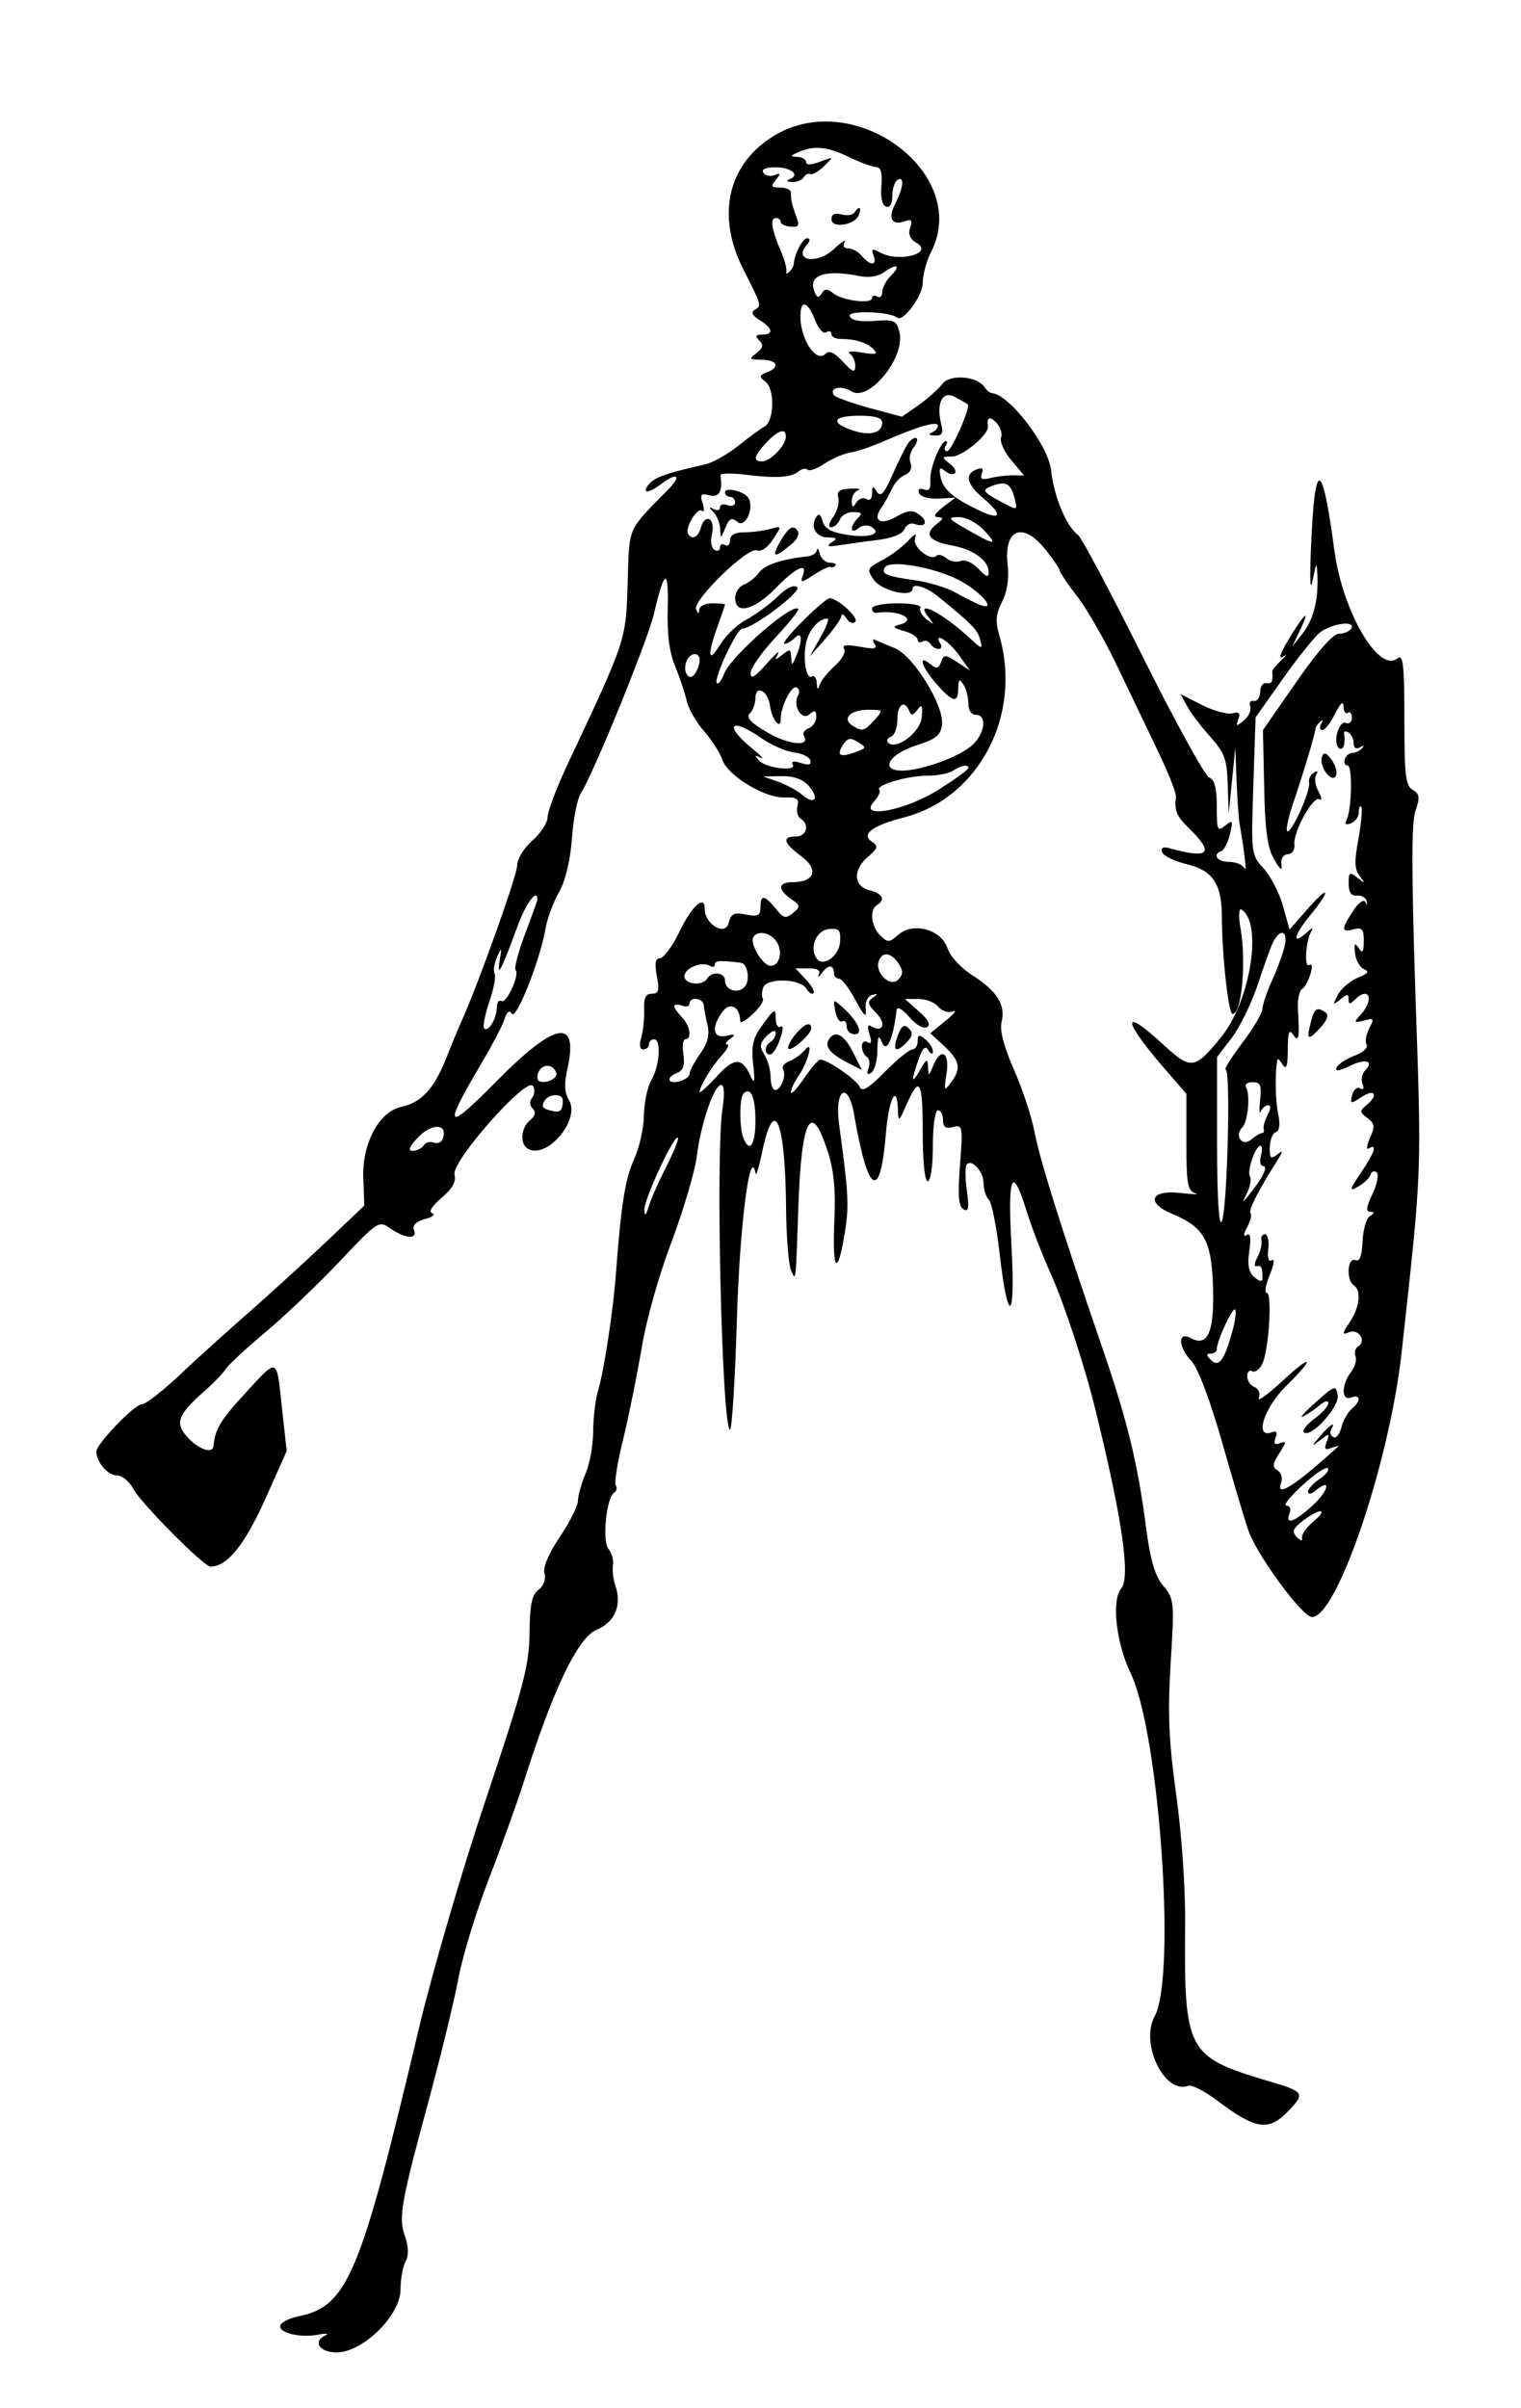 <?xml version="1.0" standalone="no"?>
<!DOCTYPE svg PUBLIC "-//W3C//DTD SVG 20010904//EN"
 "http://www.w3.org/TR/2001/REC-SVG-20010904/DTD/svg10.dtd">
<svg version="1.0" xmlns="http://www.w3.org/2000/svg"
 width="300pt" height="475pt" viewBox="0 0 300 475"
 preserveAspectRatio="xMidYMid meet">
<g transform="translate(0,475) scale(0.05,-0.05)"
fill="#000000" stroke="none">
<path d="M3056 8966 c-184 -110 -232 -313 -125 -526 73 -145 74 -145 48 -161
-18 -11 -13 -22 18 -42 52 -32 56 -57 9 -57 -26 0 -28 -6 -11 -23 18 -18 15
-30 -11 -50 -31 -23 -28 -26 21 -26 62 -1 73 -30 20 -50 -31 -12 -31 -17 -5
-37 37 -29 34 -154 -3 -176 -15 -8 -62 -42 -105 -77 -43 -34 -102 -67 -130
-73 -152 -34 -200 -51 -222 -78 -32 -38 -2 -38 49 1 62 47 81 34 29 -20 -166
-169 -155 -143 -162 -371 -7 -227 -5 -222 -238 -717 -43 -92 -78 -185 -78
-207 0 -22 -27 -63 -60 -92 -34 -30 -60 -73 -60 -99 0 -38 -155 -472 -220
-615 -10 -22 -38 -89 -62 -150 -48 -118 -97 -170 -177 -187 -85 -19 -152 -143
-148 -276 l4 -113 -144 -137 c-79 -75 -216 -200 -303 -277 -88 -77 -215 -191
-282 -255 -67 -63 -134 -115 -149 -115 -29 0 -179 -157 -179 -186 0 -41 45
-94 80 -94 22 0 51 -24 67 -55 29 -55 277 -305 303 -305 66 0 133 83 214 261
l87 195 -19 172 c-22 202 -13 199 -149 51 -93 -101 -115 -138 -121 -204 -4
-31 -57 -13 -100 33 -54 57 -42 90 62 182 38 33 77 74 87 90 11 17 82 83 159
147 77 65 208 190 292 279 150 159 153 160 199 127 59 -40 107 -43 92 -5 -7
18 8 33 43 43 30 7 43 18 29 23 -15 6 -1 28 37 61 42 35 58 63 51 91 -14 51
285 389 309 350 9 -14 7 -35 -3 -47 -11 -13 -10 -30 2 -42 14 -14 11 -29 -10
-46 -36 -30 -41 -92 -10 -112 75 -46 211 115 163 192 -17 28 -19 63 -6 121 46
205 -46 189 -279 -47 -198 -201 -213 -190 -70 53 47 79 93 165 101 191 10 31
19 38 29 22 17 -27 110 207 132 331 7 43 32 110 54 148 25 44 44 122 51 210 5
77 21 158 35 180 51 80 264 603 289 710 41 176 58 182 54 20 -3 -103 7 -176
30 -230 18 -44 38 -105 45 -135 6 -30 37 -84 69 -120 31 -36 63 -86 71 -111
19 -62 166 -152 244 -150 50 2 60 -5 53 -34 -5 -19 0 -42 12 -49 37 -23 24
-71 -18 -71 -57 0 -50 -25 21 -78 70 -51 53 -102 -33 -102 -59 0 -62 -28 -8
-66 38 -26 38 -31 8 -56 -28 -23 -38 -21 -68 18 -45 54 -60 56 -60 5 0 -33
-10 -38 -57 -29 -48 10 -59 4 -69 -34 -14 -52 -94 -4 -94 57 0 57 -51 11 -100
-91 -27 -57 -62 -103 -76 -104 -19 0 -22 -19 -13 -70 11 -57 7 -70 -19 -70
-25 0 -33 -17 -31 -65 1 -36 -4 -85 -12 -110 -8 -28 -5 -45 9 -45 12 0 22 9
22 20 0 11 9 20 20 20 29 0 23 -102 -10 -160 -16 -27 -29 -90 -30 -140 0 -49
-18 -128 -39 -174 -35 -77 -51 -180 -71 -446 -10 -144 -47 -384 -69 -460 -12
-38 -21 -113 -21 -166 0 -52 -13 -128 -30 -167 -17 -40 -30 -88 -30 -107 0
-20 -32 -84 -71 -142 -45 -67 -68 -121 -61 -145 6 -24 -4 -50 -24 -65 -26 -19
-34 -58 -35 -171 -2 -129 -23 -209 -173 -657 -94 -280 -212 -685 -263 -900
-232 -979 -281 -1098 -477 -1138 -35 -7 -66 -23 -70 -35 -10 -29 78 -51 149
-37 30 6 44 5 30 -2 -53 -24 -26 -68 43 -68 103 0 252 146 252 248 0 41 9 91
20 111 13 25 12 58 -3 101 -26 74 -15 133 104 570 41 154 90 354 107 444 17
91 71 266 119 390 48 124 112 301 141 392 112 355 211 563 284 594 73 30 102
96 76 174 -9 25 -13 62 -10 82 3 20 -5 49 -18 64 -25 31 -8 203 23 222 10 6
12 19 6 29 -6 10 7 93 30 184 22 91 54 251 72 355 17 108 68 290 118 420 47
127 93 280 100 340 16 129 68 280 96 280 12 0 14 -36 5 -95 -28 -177 -2 -1265
30 -1265 7 0 20 197 27 437 11 371 52 691 74 573 2 -11 14 29 26 88 48 227 91
122 94 -228 1 -110 10 -218 19 -240 20 -46 19 -56 29 240 12 357 50 433 115
231 26 -78 33 -153 27 -286 -8 -194 14 -212 42 -35 17 104 14 154 -23 425 -19
138 35 175 59 40 55 -320 104 -348 126 -73 11 131 43 197 47 94 2 -55 3 -54
35 19 51 115 63 92 63 -115 0 -113 8 -190 20 -190 11 0 20 60 20 140 0 80 9
140 20 140 11 0 20 -17 20 -38 0 -28 10 -36 40 -28 37 10 39 3 27 -149 -9
-119 -6 -163 13 -175 21 -13 24 3 14 74 -7 50 -7 96 0 103 21 22 66 -30 66
-75 0 -24 9 -53 21 -65 11 -11 30 -105 42 -209 33 -291 64 -274 47 27 -15 281
2 322 59 140 19 -63 62 -173 94 -245 54 -119 137 -372 178 -540 107 -436 139
-662 102 -706 -39 -47 -20 -216 37 -334 113 -233 181 -1197 95 -1354 -59 -107
39 -310 133 -274 13 5 64 -21 113 -58 151 -114 203 -123 279 -44 71 74 68 78
-85 123 -311 93 -324 117 -320 607 2 148 -13 360 -35 520 -30 216 -34 320 -22
520 15 241 14 252 -29 304 -33 39 -51 101 -68 230 -33 255 -74 423 -175 716
-163 475 -245 738 -265 845 -11 58 -47 168 -81 245 -40 91 -57 156 -49 188 17
67 -18 123 -113 183 -46 29 -90 76 -101 110 -26 74 -137 103 -195 50 -34 -30
-40 -30 -70 -1 -36 37 -43 101 -12 120 34 21 22 45 -30 58 -64 16 -66 82 -5
133 38 33 41 41 15 58 -45 29 0 64 125 96 297 76 470 406 376 722 -15 53 -12
82 12 129 20 39 28 91 22 146 -16 143 60 172 150 59 30 -38 55 -74 55 -81 0
-7 32 -55 72 -106 39 -52 112 -179 161 -284 50 -104 122 -255 160 -334 38 -80
68 -156 66 -170 -7 -52 2 -75 48 -120 106 -103 85 -126 -74 -82 -25 7 -35 1
-29 -15 5 -15 48 -36 97 -48 102 -24 138 -77 139 -203 0 -154 26 -388 42 -388
36 0 55 202 32 336 -9 50 -7 82 3 76 86 -53 35 -365 -82 -506 -103 -126 -117
-127 -227 -26 -160 148 -163 102 -5 -83 l97 -112 0 -191 c0 -165 5 -192 35
-201 19 -6 -8 -5 -60 1 -117 13 -136 -39 -30 -83 125 -52 154 -105 160 -284 6
-181 -20 -242 -87 -206 -54 29 -51 -34 3 -92 25 -26 73 -154 118 -312 42 -147
89 -306 105 -353 33 -97 212 -341 251 -343 98 -4 306 609 354 1043 81 735 79
695 55 1398 -16 495 -17 693 0 740 18 53 16 66 -11 82 -28 15 -33 58 -33 279
0 215 -5 258 -27 240 -73 -61 -216 182 -249 424 -48 362 -77 369 -92 23 -6
-136 -4 -190 6 -140 15 75 16 76 19 18 4 -96 -16 -174 -60 -229 l-39 -49 33
70 c41 86 12 58 -52 -50 -30 -50 -36 -73 -17 -60 16 11 13 5 -7 -14 -20 -19
-36 -39 -36 -45 3 -40 -2 -50 -23 -46 -13 3 -25 -13 -25 -35 -1 -22 -12 -38
-25 -35 -14 2 -20 -7 -14 -22 5 -15 -6 -39 -25 -55 -30 -25 -33 -24 -22 5 9
24 3 30 -24 23 -20 -5 -74 10 -120 33 l-84 43 25 -46 c13 -25 54 -80 91 -121
58 -65 67 -90 70 -190 l4 -115 13 130 13 130 5 -130 c3 -71 8 -148 12 -170 22
-131 29 -197 19 -175 -7 14 -34 25 -61 25 -47 0 -67 30 -29 43 10 4 25 34 33
67 13 54 11 57 -19 33 -30 -25 -33 -19 -33 75 0 74 -9 107 -30 115 -17 6 -134
220 -261 474 -127 255 -242 472 -257 483 -47 36 -94 150 -106 256 -11 97 -163
296 -232 303 -8 0 -22 11 -30 23 -28 45 -138 53 -167 13 -15 -20 -57 -57 -93
-83 l-66 -46 -130 35 c-71 20 -134 42 -139 51 -18 29 30 39 70 14 69 -43 214
135 189 234 -11 46 -21 50 -100 44 -57 -4 -90 2 -96 19 -10 24 159 18 187 -6
23 -20 101 86 101 137 0 32 15 86 32 120 160 309 -298 652 -616 462z m294 -86
c44 -21 92 -39 107 -39 18 -1 24 -24 20 -74 -4 -46 3 -77 18 -82 16 -5 25 11
25 42 0 28 9 56 20 63 29 18 24 -31 -9 -95 -30 -58 -12 -87 41 -67 23 9 28 2
18 -27 -8 -25 0 -45 24 -58 73 -41 -65 -80 -140 -40 -33 18 -38 16 -28 -11 16
-40 -13 -42 -46 -2 -14 17 -38 30 -54 30 -17 0 -23 10 -14 25 8 14 -12 1 -44
-29 -64 -59 -158 -46 -107 16 16 18 16 28 3 28 -18 0 -50 -62 -53 -103 -1 -8
-8 -21 -18 -30 -9 -9 -14 -8 -11 3 2 11 -7 47 -22 80 -36 83 -43 130 -20 130
11 0 20 -7 20 -16 0 -8 18 -17 39 -18 32 -3 36 4 22 40 -17 47 -21 63 -21 94
0 11 -19 20 -42 20 -36 0 -39 5 -18 30 21 26 20 29 -5 19 -17 -6 -37 -2 -44
10 -8 13 9 21 47 21 63 0 100 -30 57 -47 -15 -6 -12 -10 9 -11 18 -1 39 7 46
18 7 12 19 17 26 13 8 -4 32 10 54 31 40 39 40 39 -15 18 -35 -13 -55 -14 -55
-2 0 11 -16 21 -35 21 -30 2 -29 4 5 19 63 27 113 22 200 -20z m162 -470 c-17
-18 -32 -46 -32 -63 0 -16 -9 -24 -20 -17 -11 7 -20 4 -20 -6 0 -25 -119 -10
-154 20 -23 18 -33 18 -45 -2 -12 -19 -19 -17 -29 10 -24 63 43 86 179 59 38
-8 75 -1 99 17 51 36 65 24 22 -18z m-297 -172 c13 -34 32 -56 44 -49 12 8 21
4 21 -7 0 -11 16 -19 35 -19 58 0 104 -14 130 -40 20 -20 11 -23 -45 -14 -38
7 -60 5 -48 -4 12 -8 22 -30 22 -49 -1 -28 -10 -25 -49 17 -34 37 -54 46 -69
31 -39 -39 -105 69 -98 161 3 54 31 41 57 -27z m602 -332 c15 -7 -63 -186 -81
-186 -10 0 -13 9 -6 20 7 11 8 20 2 20 -22 0 -66 -111 -62 -156 2 -32 -5 -43
-25 -35 -17 7 -25 1 -20 -14 6 -14 38 -24 77 -22 l67 4 -50 -38 c-33 -26 -39
-38 -19 -39 24 -1 22 -7 -7 -29 -49 -38 -28 -67 63 -83 83 -15 144 -59 144
-105 0 -23 -9 -20 -40 13 -23 24 -53 38 -70 31 -17 -6 -42 -2 -57 11 -15 12
-32 17 -38 10 -24 -24 -98 35 -85 69 8 22 -1 19 -29 -12 -23 -24 -70 -59 -103
-76 -57 -30 -59 -35 -32 -75 30 -45 154 -74 154 -36 0 23 53 7 99 -30 132
-107 158 -133 167 -170 11 -41 9 -41 -42 6 -108 100 -220 156 -161 81 24 -32
24 -32 -8 -8 -19 15 -30 36 -24 45 6 10 -34 18 -90 18 -55 0 -101 -9 -101 -20
0 -11 7 -19 15 -18 91 15 172 -28 90 -47 -26 -7 -21 -12 20 -24 30 -8 55 -24
55 -34 0 -11 8 -14 19 -8 10 6 24 3 31 -9 7 -11 21 -20 32 -20 11 0 15 9 8 20
-31 51 32 13 72 -43 l44 -62 -50 33 c-48 31 -52 31 -64 0 -10 -26 -18 -28 -42
-8 -51 42 -34 -12 24 -78 65 -74 86 -78 86 -17 1 36 4 39 20 15 11 -16 20 -50
20 -75 0 -27 12 -45 30 -45 44 0 36 -72 -13 -118 -50 -47 -201 -102 -279 -102
-89 0 -52 65 58 100 76 24 95 40 100 81 9 75 -112 271 -186 302 -33 13 -68 28
-78 33 -10 5 -11 -2 -2 -16 12 -20 -1 -22 -59 -11 -53 9 -71 7 -61 -9 7 -12
-9 -42 -36 -66 -27 -24 -54 -57 -60 -74 -8 -23 -11 -22 -12 6 -1 20 -10 31
-20 25 -25 -15 -38 96 -17 151 16 45 49 77 79 78 8 0 -4 -34 -28 -75 l-42 -75
62 70 c34 39 63 79 63 90 1 11 10 7 20 -9 10 -17 26 -23 35 -14 15 15 -68 92
-101 93 -9 0 -57 -40 -106 -90 -50 -49 -82 -90 -73 -90 10 0 29 11 42 24 29
29 31 -11 4 -74 -16 -37 -17 -37 -19 -3 -1 33 -5 34 -35 10 -29 -23 -31 -23
-17 3 9 17 -12 -1 -46 -40 -45 -51 -62 -61 -62 -36 -1 19 43 82 97 140 54 58
95 109 91 114 -25 24 -265 -186 -292 -255 -10 -27 -23 -44 -29 -38 -15 15 78
214 100 215 43 1 234 146 217 163 -12 12 -41 -1 -78 -37 -32 -31 -87 -71 -122
-90 -35 -18 -82 -63 -105 -100 -46 -77 -51 -41 -9 74 15 44 29 82 29 85 0 3
-22 5 -50 5 -27 0 -51 -11 -52 -25 -1 -19 -4 -18 -12 1 -14 36 203 247 240
233 16 -7 43 11 63 43 36 54 36 54 -12 41 -26 -7 -72 -13 -102 -13 -36 0 -55
-11 -55 -31 0 -17 -9 -26 -20 -19 -11 7 -20 2 -20 -10 0 -12 -10 -16 -22 -9
-12 7 -16 34 -10 60 7 26 3 53 -9 60 -12 7 -27 -6 -33 -29 -11 -42 -37 -55
-52 -27 -12 24 38 106 55 90 9 -8 10 5 3 28 -12 37 -7 42 27 33 38 -10 53 17
43 79 -1 8 41 9 93 3 126 -16 186 -12 215 12 13 11 29 14 36 7 7 -7 38 4 68
25 31 20 76 39 101 43 25 3 88 25 140 48 130 56 205 78 205 57 0 -9 -11 -21
-25 -27 -14 -5 -9 -11 12 -11 29 -2 35 8 26 44 -21 84 5 135 54 108 24 -13 46
-26 50 -28z m-337 -74 c0 -41 -51 -53 -119 -29 -88 30 -75 57 29 57 64 0 90
-8 90 -28z m469 -58 c-6 -15 12 -56 40 -89 l51 -61 -45 1 c-25 0 -65 -5 -89
-11 -32 -8 -41 -4 -33 18 8 20 2 25 -21 16 -49 -19 -39 -59 31 -117 76 -65 63
-86 -26 -42 -100 48 -138 82 -147 131 -7 34 -3 39 18 22 14 -12 31 -16 39 -9
7 7 -3 25 -22 39 -32 25 -31 27 11 27 42 1 145 87 141 118 -5 37 6 43 33 16
16 -17 25 -43 19 -59z m-849 3 c0 -34 -61 -97 -93 -97 -38 0 -34 20 16 74 48
50 77 59 77 23z m902 -241 c12 -47 10 -49 -29 -28 -98 51 -103 58 -62 74 56
22 75 12 91 -46z m-122 -126 c59 -63 47 -63 -63 0 -78 44 -81 50 -35 50 29 0
71 -22 98 -50z m-104 -195 c88 -43 164 -129 89 -101 -19 8 -62 29 -95 48 -33
19 -105 41 -160 49 -116 16 -135 25 -119 51 18 30 186 2 285 -47z m1554 -195
c-7 -11 -29 -20 -48 -20 -23 0 -84 -69 -168 -190 l-132 -190 5 -225 c3 -170
13 -240 39 -285 24 -42 33 -48 29 -20 -3 23 7 39 25 40 17 1 29 17 26 40 -4
51 75 192 99 177 11 -7 9 7 -4 31 -13 24 -17 53 -9 66 9 14 5 17 -9 8 -13 -8
-22 -26 -19 -39 7 -30 -65 -193 -85 -193 -8 0 1 47 20 105 39 113 88 277 90
298 0 8 9 21 19 30 11 10 12 7 4 -8 -8 -14 -6 -25 4 -25 11 0 33 29 51 65 21
42 32 52 33 29 0 -20 8 -32 17 -26 9 6 16 -3 16 -20 0 -16 -11 -25 -24 -20
-29 11 -53 -83 -26 -100 16 -10 26 20 19 58 -2 10 6 11 18 4 11 -7 20 -26 20
-42 0 -19 10 -25 25 -16 15 8 18 7 8 -4 -9 -10 -26 -18 -38 -18 -12 0 -25 -11
-30 -25 -5 -14 1 -25 11 -25 21 0 16 -184 -6 -219 -7 -12 1 -16 19 -9 17 7 31
26 31 43 0 18 4 27 10 22 5 -6 0 -62 -11 -125 -17 -90 -16 -122 5 -148 23 -31
22 -31 -9 -7 -31 25 -35 23 -35 -22 0 -35 10 -50 33 -48 18 2 35 -8 38 -22 4
-16 2 -17 -5 -4 -6 13 -27 -1 -48 -34 -48 -73 -48 -86 2 -73 33 9 40 1 40 -47
-1 -44 -5 -50 -20 -27 -16 23 -19 19 -15 -20 3 -27 19 -56 35 -63 23 -9 17
-18 -24 -34 -29 -12 -65 -42 -78 -67 -22 -42 -22 -43 9 -19 27 23 33 23 33 1
0 -20 5 -21 24 -2 56 56 79 2 24 -58 -29 -33 -29 -34 12 -24 40 11 42 8 21
-31 -12 -24 -17 -53 -10 -64 7 -12 -15 -32 -49 -44 -33 -13 -65 -34 -70 -47
-6 -16 11 -13 51 6 62 32 100 21 62 -17 -12 -12 -17 -36 -10 -53 7 -18 3 -25
-9 -18 -12 8 -26 -4 -32 -25 -9 -37 -7 -37 38 -8 52 34 67 7 18 -33 -27 -22
-27 -28 4 -50 29 -22 31 -34 10 -79 -13 -30 -15 -48 -4 -41 35 21 22 -18 -32
-97 -45 -67 -47 -74 -12 -55 22 12 45 33 50 47 4 14 16 18 25 10 9 -9 1 -47
-17 -85 -24 -51 -27 -70 -9 -70 19 -1 19 -5 -1 -17 -14 -9 -27 -54 -29 -100
-3 -59 -11 -81 -29 -74 -31 12 -36 -80 -6 -99 31 -19 24 -86 -15 -145 -32 -48
-32 -52 -2 -40 38 14 68 -36 35 -56 -12 -7 -16 -25 -11 -39 6 -14 -2 -43 -18
-63 -38 -51 -38 -115 1 -100 38 15 39 -15 2 -45 -15 -13 -34 -46 -41 -74 -7
-27 -21 -44 -32 -37 -11 6 -14 20 -8 30 21 35 -5 19 -43 -26 -37 -44 -37 -44
1 -15 35 27 37 27 25 -7 -12 -30 -7 -35 20 -24 19 7 31 9 25 5 -171 -156 -250
-206 -225 -142 6 18 0 39 -15 48 -21 13 -19 26 8 68 28 43 28 49 3 39 -22 -8
-27 -2 -18 21 8 22 4 29 -15 22 -70 -27 -32 95 57 183 120 118 102 129 -22 13
-54 -50 -93 -77 -86 -60 6 17 -1 36 -17 42 -16 6 -29 25 -29 43 0 17 9 26 19
20 10 -7 28 5 39 26 27 49 42 283 19 283 -10 0 -4 32 12 71 16 39 20 65 9 58
-13 -9 -19 8 -15 44 4 31 -2 57 -13 58 -11 0 -17 -11 -14 -25 3 -14 -4 -44
-16 -66 -12 -22 -13 -38 -3 -35 19 5 23 -4 23 -47 0 -16 -10 -14 -31 3 -23 19
-29 48 -21 103 8 53 4 74 -10 64 -14 -8 -14 3 2 31 13 25 19 49 13 55 -10 10
32 92 102 202 27 43 28 49 4 30 -26 -20 -31 -16 -30 28 1 29 11 56 24 60 14 5
18 31 9 72 -11 52 -13 162 -3 214 1 6 10 -3 21 -20 14 -22 20 -6 20 60 0 66 6
82 20 60 23 -35 27 -17 20 98 -2 37 5 73 16 80 25 16 54 111 29 95 -21 -13
-15 93 8 134 8 15 4 14 -14 -2 -64 -59 -58 -17 10 65 88 108 73 122 -18 16
l-64 -73 -26 93 c-14 52 -49 118 -76 148 -49 53 -50 57 -41 325 l9 271 106
150 c58 83 125 166 148 185 46 36 144 49 123 15z m-2570 -125 c0 -14 -8 -37
-18 -52 -22 -35 -51 5 -34 48 13 36 52 39 52 4z m389 -137 c-24 -38 12 -102
43 -77 22 19 28 17 28 -9 0 -18 -13 -38 -30 -45 -16 -6 -25 -19 -19 -29 28
-45 -59 -37 -143 12 -67 39 -86 60 -70 76 12 12 22 39 22 60 0 54 49 30 57
-28 8 -58 43 -101 43 -53 0 50 44 135 63 123 10 -6 12 -19 6 -30z m438 -63 c7
-19 15 -18 32 5 18 24 21 18 17 -30 -6 -60 -102 -132 -133 -99 -7 8 -2 18 12
23 14 5 25 36 25 68 0 59 28 79 47 33z m-137 -35 c-41 -45 -48 -47 -88 -22
-42 27 -7 62 62 62 61 0 61 -1 26 -40z m-448 -71 c40 -28 99 -54 130 -57 31
-4 60 -17 64 -31 6 -18 -5 -21 -36 -11 -28 9 -40 7 -33 -6 18 -29 -105 -15
-133 16 -19 20 -18 23 6 11 17 -8 1 9 -35 38 -111 92 -83 123 37 40z m383 -52
c-68 -27 -87 -20 -62 21 20 31 31 34 60 15 35 -21 35 -23 2 -36z m435 -67 c0
-6 -51 -43 -114 -83 -130 -84 -323 -121 -259 -50 18 20 28 41 22 47 -18 18
110 56 189 56 40 0 86 9 102 20 33 21 60 26 60 10z m-630 -70 c44 -49 24 -78
-25 -36 -19 17 -62 40 -95 52 l-60 21 72 1 c48 1 84 -11 108 -38z m-1070 -448
c0 -4 -22 -66 -49 -137 -27 -72 -44 -136 -37 -142 17 -18 -36 -134 -56 -122
-10 6 -18 -5 -18 -25 -1 -44 -33 -99 -50 -83 -6 6 3 54 20 105 18 51 27 101
21 111 -6 9 -2 38 9 64 19 43 20 42 11 -13 -12 -74 8 -35 70 135 33 91 79 153
79 107z m1194 -167 c-4 -59 -70 -103 -94 -64 -28 44 2 110 50 114 40 4 47 -4
44 -50z m-255 6 c31 -37 19 -101 -19 -101 -31 0 -84 88 -68 114 16 25 61 19
87 -13z m2008 -26 c-7 -30 -30 -91 -50 -135 -20 -44 -36 -93 -37 -110 0 -16
-36 -77 -80 -135 -44 -58 -73 -105 -65 -105 21 0 6 -563 -16 -600 -11 -18 -18
102 -18 310 l0 340 59 77 c32 43 78 138 102 210 24 73 51 149 61 168 29 55 59
42 44 -20z m-1519 -71 c15 -24 14 -40 -4 -58 -33 -33 -95 27 -77 74 15 39 51
32 81 -16z m-625 8 c26 -4 37 -68 16 -93 -26 -32 -79 -16 -79 23 0 32 -52 38
-70 8 -19 -31 -90 -24 -90 9 0 32 69 60 100 41 11 -7 20 -4 20 5 0 16 23 17
103 7z m367 -44 c0 -10 9 -18 20 -19 11 0 40 -38 65 -85 34 -63 44 -72 40 -36
-3 29 7 52 25 57 24 6 25 5 3 -11 -23 -16 -20 -27 14 -61 40 -40 26 -79 -19
-52 -15 10 -18 0 -8 -31 10 -31 7 -41 -8 -31 -12 7 -22 0 -22 -17 0 -16 9 -35
19 -41 11 -7 14 -27 7 -45 -9 -22 -5 -28 11 -18 12 8 24 48 24 88 1 57 5 65
17 34 19 -48 45 8 59 126 2 15 22 4 50 -28 26 -31 56 -48 70 -40 15 9 5 30
-32 62 l-55 49 53 0 c28 1 64 -13 78 -30 14 -17 40 -26 57 -19 18 6 5 -11 -28
-37 l-60 -49 55 -51 c62 -58 68 -88 26 -144 -27 -36 -28 -33 -17 36 13 85 -23
105 -53 30 -17 -41 -19 -42 -20 -5 -2 36 -5 35 -31 -10 -35 -61 -37 -47 -7 39
16 47 27 58 39 38 10 -16 18 -18 18 -4 0 12 -13 33 -30 47 -25 20 -30 19 -30
-8 0 -17 -10 -32 -21 -32 -12 0 -61 -40 -109 -89 -62 -63 -90 -80 -98 -60 -10
28 -127 109 -156 109 -8 0 -37 -34 -65 -75 -28 -41 -51 -65 -51 -54 0 11 12
38 27 60 40 56 65 150 29 108 -14 -17 -42 -38 -62 -45 -20 -8 -31 -22 -25 -32
14 -24 -8 -82 -31 -82 -10 0 -18 23 -18 50 0 28 -11 68 -25 90 -20 33 -18 45
10 74 20 19 35 25 35 11 0 -12 -9 -28 -20 -35 -25 -15 -26 -50 -2 -50 10 0 28
27 39 61 13 36 14 56 2 49 -10 -7 -19 8 -19 33 0 41 -5 39 -49 -22 -41 -55
-48 -83 -40 -159 8 -69 5 -81 -9 -49 -34 77 -65 77 -135 0 -37 -40 -67 -67
-67 -61 0 22 46 99 86 143 23 25 33 45 22 45 -10 0 -4 10 12 22 24 17 21 20
-15 12 -54 -12 -60 34 -14 96 30 39 68 18 69 -38 0 -11 22 2 49 27 28 26 46
54 40 62 -5 9 -4 28 2 44 15 38 144 35 169 -4 10 -17 23 -25 29 -19 6 6 -8 31
-30 54 l-41 44 52 0 c35 0 48 -8 40 -25 -6 -14 0 -10 14 9 24 33 46 31 46 -6z
m-514 -123 c1 -14 8 -49 15 -79 9 -38 1 -71 -29 -113 -23 -33 -42 -68 -42 -79
0 -11 -18 -24 -40 -30 -48 -12 -54 16 -8 34 23 9 30 30 24 72 -5 33 -2 60 7
60 28 0 19 55 -13 87 -16 17 -30 36 -30 44 0 7 14 8 30 2 17 -7 30 -3 30 8 0
28 53 23 56 -6z m-581 -269 c3 -11 -12 -26 -34 -32 -25 -6 -41 -1 -41 15 0 51
59 65 75 17z m2776 -105 c-4 -39 -3 -60 2 -46 6 14 19 25 29 25 12 0 11 -16
-2 -39 -11 -22 -18 -46 -15 -55 3 -9 0 -16 -7 -16 -6 0 -26 -11 -43 -26 -35
-29 -67 16 -34 49 22 22 32 131 14 158 -6 11 5 20 26 20 31 0 36 -12 30 -70z
m-1991 -82 c0 -97 -24 -130 -48 -67 -16 41 -15 158 1 174 28 29 47 -14 47
-107z m-760 81 c0 -40 -9 -50 -39 -43 -42 9 -47 17 -32 42 17 27 71 28 71 1z
m-474 -154 c-5 -13 -21 -19 -36 -13 -14 5 -32 0 -39 -12 -7 -11 -27 -21 -43
-21 -21 0 -13 18 25 57 55 55 116 49 93 -11z m882 -109 c-30 -59 -61 -129 -69
-157 -12 -37 -16 -40 -17 -12 -2 40 118 298 132 284 5 -4 -16 -56 -46 -115z
m2346 43 c-6 -22 -2 -40 9 -40 21 0 -2 -47 -53 -110 -31 -39 -32 -39 -10 5 12
25 17 54 11 64 -13 20 21 121 41 121 7 0 8 -18 2 -40z m-113 -693 c-31 -113
-53 -143 -84 -112 -19 19 -19 25 -1 25 13 0 24 8 24 18 0 32 62 166 72 156 6
-5 1 -45 -11 -87z m344 -582 c-25 -16 -45 -39 -45 -50 0 -11 14 -9 30 5 63 52
52 0 -12 -59 -73 -66 -109 -79 -91 -31 7 17 1 30 -13 31 -13 0 16 36 64 80 48
44 93 74 100 67 7 -7 -8 -26 -33 -43z m-25 -168 c-27 -23 -47 -52 -44 -65 4
-13 -4 -11 -20 4 -21 22 -17 33 24 65 68 52 103 48 40 -4z"/>
<path d="M3371 8662 c-6 -10 -29 -14 -51 -8 -27 7 -40 1 -40 -19 0 -38 93 -23
108 17 12 31 1 38 -17 10z"/>
<path d="M3585 7755 c-11 -14 -39 -70 -63 -125 -34 -77 -48 -93 -63 -70 -15
25 -18 24 -19 -6 0 -22 -9 -31 -22 -23 -12 8 -30 2 -40 -13 -14 -23 -17 -21
-18 5 0 19 11 38 25 43 14 5 0 8 -31 6 -42 -1 -54 -10 -47 -36 5 -18 -4 -52
-20 -75 -18 -25 -21 -41 -8 -41 12 0 27 14 34 30 6 17 30 30 53 30 33 0 37 -5
18 -24 -32 -32 -31 -67 2 -40 14 12 37 15 52 5 45 -28 -12 -45 -101 -30 -58 9
-85 25 -92 53 -8 28 -15 32 -26 15 -24 -39 1 -79 48 -79 35 -1 38 -4 13 -20
-22 -15 -14 -18 30 -11 33 5 102 15 153 21 58 7 98 24 105 43 7 17 25 26 40
20 43 -16 56 10 18 37 -26 19 -44 18 -88 -7 -63 -37 -98 -18 -62 33 13 19 32
53 43 76 10 24 33 48 52 55 20 8 28 26 21 46 -7 18 -2 45 11 60 12 15 18 32
13 38 -6 5 -19 -2 -31 -16z"/>
<path d="M2860 7558 c0 -10 9 -18 20 -18 11 0 20 -10 20 -22 0 -12 -13 -17
-30 -11 -16 7 -30 2 -30 -9 0 -11 -11 -14 -25 -6 -20 11 -20 8 0 -13 14 -15
26 -45 26 -68 1 -37 3 -37 20 6 16 39 25 43 48 24 31 -26 68 55 43 95 -16 26
-92 44 -92 22z"/>
<path d="M3075 7359 c-34 -61 -19 -62 50 -3 19 16 29 37 23 47 -18 30 -37 19
-73 -44z"/>
<path d="M3222 7329 c-1 -11 -18 -22 -37 -24 -98 -10 -169 -33 -191 -64 -13
-18 -40 -40 -59 -47 -19 -7 -35 -31 -35 -53 0 -67 74 -49 160 39 81 83 128
104 106 48 -10 -28 -4 -28 45 5 31 20 61 34 65 30 4 -3 13 -1 19 5 6 7 -3 12
-20 12 -18 0 -36 16 -41 35 -5 19 -10 26 -12 14z"/>
<path d="M5215 6515 c-6 -15 1 -43 15 -62 37 -50 60 -4 24 48 -21 30 -32 34
-39 14z"/>
<path d="M5173 5475 c-21 -77 -15 -83 32 -33 29 30 38 54 25 63 -33 24 -45 18
-57 -30z"/>
<path d="M5190 3968 c-44 -39 -66 -64 -50 -56 17 8 46 28 65 44 20 17 35 21
35 9 0 -12 -25 -40 -55 -62 -30 -22 -49 -46 -42 -53 26 -26 141 99 134 145 -7
42 -11 41 -87 -27z"/>
<path d="M3295 5511 c5 -28 18 -46 27 -40 10 6 18 -3 18 -20 0 -17 14 -31 31
-31 37 0 14 51 -47 106 -38 34 -38 34 -29 -15z"/>
<path d="M3135 5416 c-19 -24 -30 -48 -25 -53 12 -12 90 57 90 80 0 30 -29 18
-65 -27z"/>
<path d="M3543 5418 c-24 -62 -11 -75 32 -32 25 26 28 39 10 57 -18 18 -28 12
-42 -25z"/>
<path d="M3270 5400 c-18 -28 4 -56 71 -91 l59 -30 -35 70 c-35 70 -71 89 -95
51z"/>
</g>
</svg>
